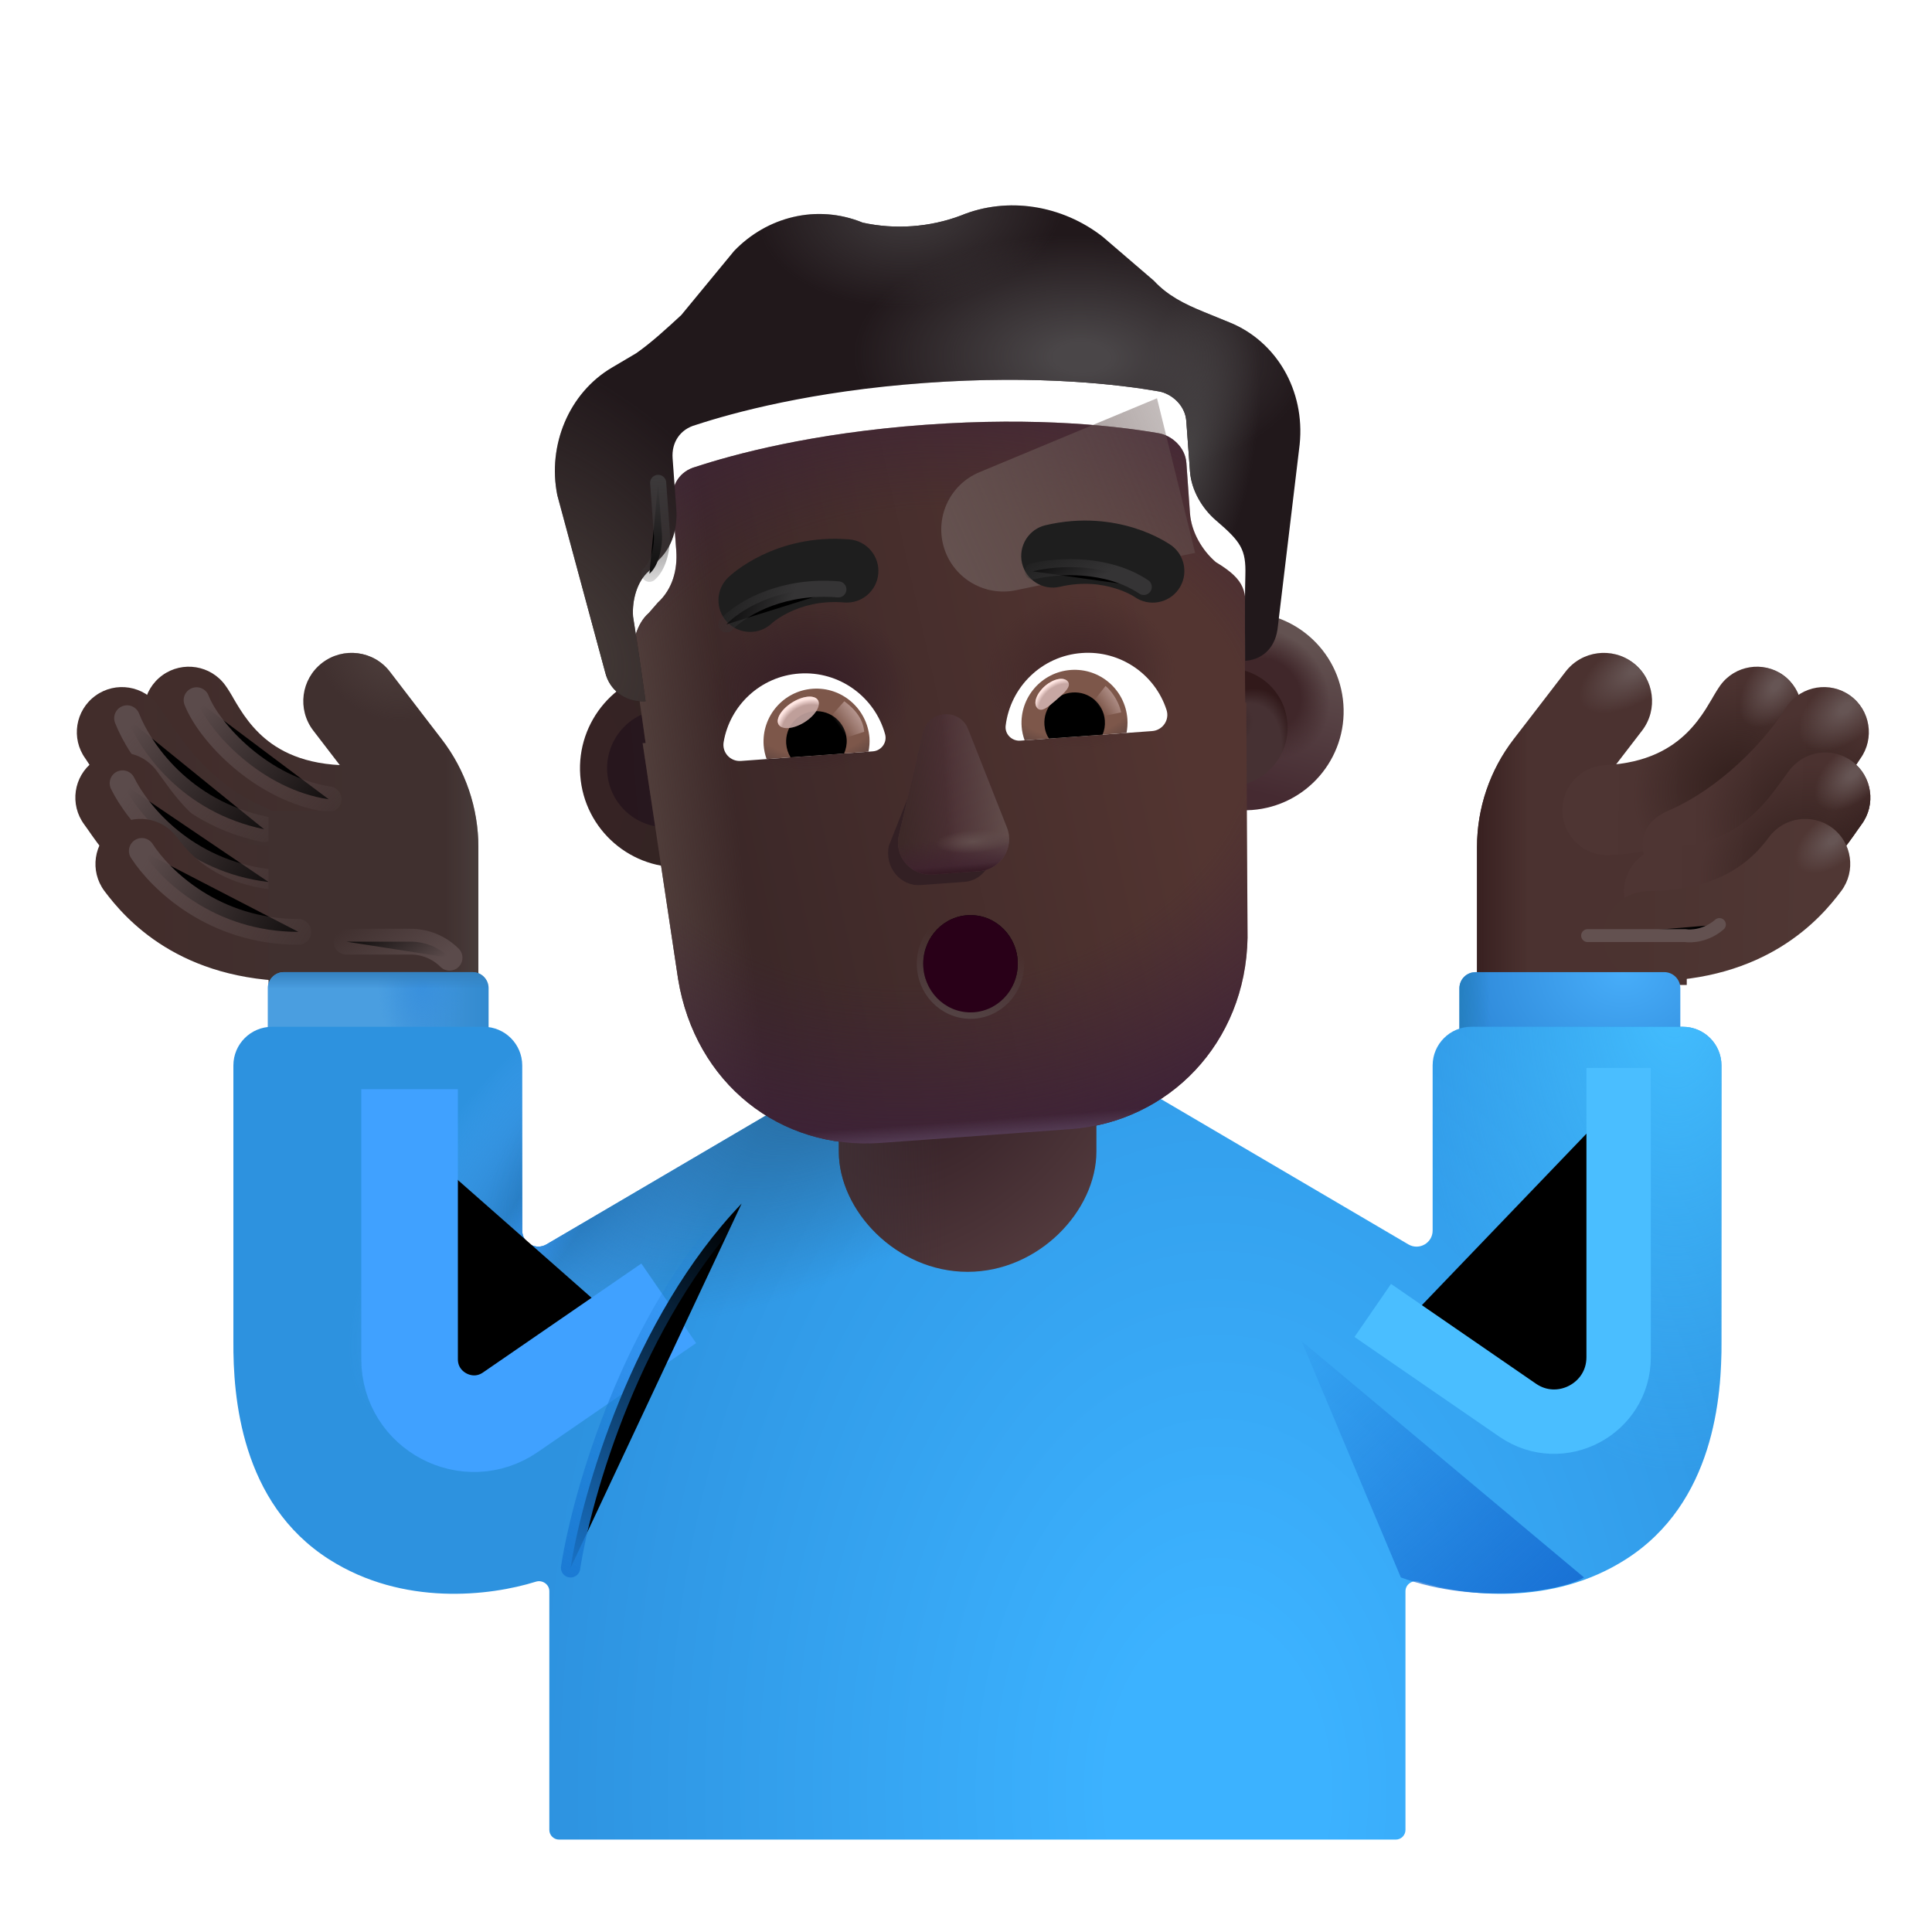 <svg viewBox="1 1 30 30" xmlns="http://www.w3.org/2000/svg">
<path fill-rule="evenodd" clip-rule="evenodd" d="M3.522 11.485C3.835 11.259 4.273 11.329 4.499 11.642C4.544 11.704 4.588 11.779 4.615 11.825C4.617 11.829 4.619 11.832 4.62 11.835L4.621 11.837C4.655 11.895 4.687 11.95 4.726 12.011C4.803 12.132 4.897 12.26 5.02 12.381C5.252 12.609 5.627 12.849 6.287 12.881C6.673 12.9 6.971 13.228 6.952 13.614C6.933 14 6.605 14.298 6.218 14.279C5.194 14.229 4.501 13.832 4.04 13.381C3.816 13.162 3.657 12.94 3.545 12.763C3.491 12.679 3.447 12.602 3.415 12.547C3.413 12.545 3.412 12.543 3.411 12.54C3.382 12.491 3.37 12.472 3.366 12.465C3.365 12.462 3.364 12.462 3.365 12.463C3.138 12.149 3.209 11.712 3.522 11.485Z" fill="url(#paint0_linear_4002_4184)"/>
<g filter="url(#filter0_f_4002_4184)">
<path d="M4.052 11.872C4.248 12.374 5.07 13.26 6.104 13.411" stroke="url(#paint1_linear_4002_4184)" stroke-width="0.4" stroke-linecap="round"/>
</g>
<path fill-rule="evenodd" clip-rule="evenodd" d="M2.483 11.802C2.796 11.575 3.234 11.646 3.46 11.959C3.494 12.006 3.532 12.063 3.575 12.127C3.837 12.518 4.279 13.179 5.091 13.526C5.446 13.678 5.611 14.09 5.459 14.445C5.306 14.801 4.895 14.965 4.54 14.813C3.294 14.28 2.605 13.21 2.384 12.867C2.358 12.828 2.339 12.797 2.326 12.779C2.099 12.466 2.17 12.028 2.483 11.802Z" fill="url(#paint2_linear_4002_4184)"/>
<g filter="url(#filter1_f_4002_4184)">
<path d="M2.973 12.152C3.169 12.654 3.818 13.611 5.1 13.876" stroke="url(#paint3_linear_4002_4184)" stroke-width="0.4" stroke-linecap="round"/>
</g>
<path fill-rule="evenodd" clip-rule="evenodd" d="M2.451 12.824C2.76 12.592 3.199 12.656 3.43 12.966C3.458 13.002 3.487 13.042 3.517 13.084C3.818 13.503 4.28 14.146 5.295 14.146C5.682 14.146 5.995 14.459 5.995 14.846C5.995 15.232 5.682 15.546 5.295 15.546C3.52 15.546 2.659 14.306 2.371 13.891C2.346 13.855 2.325 13.826 2.309 13.804C2.078 13.494 2.141 13.055 2.451 12.824Z" fill="url(#paint4_linear_4002_4184)"/>
<g filter="url(#filter2_f_4002_4184)">
<path d="M2.903 13.162C3.142 13.645 3.87 14.542 5.17 14.696" stroke="url(#paint5_linear_4002_4184)" stroke-width="0.4" stroke-linecap="round"/>
</g>
<path fill-rule="evenodd" clip-rule="evenodd" d="M2.763 13.855C3.073 13.624 3.512 13.687 3.743 13.997C3.924 14.239 4.396 14.837 5.616 14.837C6.002 14.837 6.316 15.15 6.316 15.537C6.316 15.924 6.002 16.237 5.616 16.237C3.788 16.237 2.948 15.272 2.621 14.835C2.39 14.525 2.454 14.086 2.763 13.855Z" fill="url(#paint6_linear_4002_4184)"/>
<path d="M6.002 11.293C6.331 11.041 6.802 11.102 7.054 11.431L7.859 12.478C8.228 12.958 8.428 13.547 8.428 14.153V16.294H5.17V13.596H6.797C6.761 13.524 6.719 13.456 6.669 13.392L5.865 12.345C5.612 12.016 5.674 11.545 6.002 11.293Z" fill="#40302F"/>
<path d="M6.002 11.293C6.331 11.041 6.802 11.102 7.054 11.431L7.859 12.478C8.228 12.958 8.428 13.547 8.428 14.153V16.294H5.17V13.596H6.797C6.761 13.524 6.719 13.456 6.669 13.392L5.865 12.345C5.612 12.016 5.674 11.545 6.002 11.293Z" fill="url(#paint7_linear_4002_4184)"/>
<path d="M6.002 11.293C6.331 11.041 6.802 11.102 7.054 11.431L7.859 12.478C8.228 12.958 8.428 13.547 8.428 14.153V16.294H5.17V13.596H6.797C6.761 13.524 6.719 13.456 6.669 13.392L5.865 12.345C5.612 12.016 5.674 11.545 6.002 11.293Z" fill="url(#paint8_radial_4002_4184)"/>
<g filter="url(#filter3_i_4002_4184)">
<path d="M26.21 11.293C25.882 11.041 25.411 11.102 25.159 11.431L24.354 12.478C23.985 12.958 23.785 13.547 23.785 14.153V16.294H27.042V13.596H25.416C25.451 13.524 25.494 13.456 25.543 13.392L26.348 12.345C26.6 12.016 26.539 11.545 26.21 11.293Z" fill="#4B3230"/>
<path d="M26.21 11.293C25.882 11.041 25.411 11.102 25.159 11.431L24.354 12.478C23.985 12.958 23.785 13.547 23.785 14.153V16.294H27.042V13.596H25.416C25.451 13.524 25.494 13.456 25.543 13.392L26.348 12.345C26.6 12.016 26.539 11.545 26.21 11.293Z" fill="url(#paint9_linear_4002_4184)"/>
<path d="M26.21 11.293C25.882 11.041 25.411 11.102 25.159 11.431L24.354 12.478C23.985 12.958 23.785 13.547 23.785 14.153V16.294H27.042V13.596H25.416C25.451 13.524 25.494 13.456 25.543 13.392L26.348 12.345C26.6 12.016 26.539 11.545 26.21 11.293Z" fill="url(#paint10_radial_4002_4184)"/>
</g>
<path fill-rule="evenodd" clip-rule="evenodd" d="M28.691 11.485C28.378 11.259 27.94 11.329 27.713 11.642C27.669 11.704 27.625 11.779 27.598 11.825C27.596 11.829 27.594 11.832 27.593 11.835L27.592 11.837C27.558 11.895 27.525 11.95 27.487 12.011C27.41 12.132 27.316 12.26 27.193 12.381C26.96 12.609 26.585 12.849 25.926 12.881C25.54 12.9 25.242 13.228 25.261 13.614C25.28 14 25.608 14.298 25.994 14.279C27.019 14.229 27.712 13.832 28.173 13.381C28.396 13.162 28.555 12.94 28.668 12.763C28.721 12.679 28.766 12.602 28.798 12.547C28.799 12.545 28.801 12.543 28.802 12.54C28.831 12.491 28.843 12.472 28.847 12.465C28.848 12.462 28.848 12.463 28.848 12.463C29.074 12.149 29.004 11.712 28.691 11.485Z" fill="url(#paint11_linear_4002_4184)"/>
<path fill-rule="evenodd" clip-rule="evenodd" d="M28.691 11.485C28.378 11.259 27.94 11.329 27.713 11.642C27.669 11.704 27.625 11.779 27.598 11.825C27.596 11.829 27.594 11.832 27.593 11.835L27.592 11.837C27.558 11.895 27.525 11.95 27.487 12.011C27.41 12.132 27.316 12.26 27.193 12.381C26.96 12.609 26.585 12.849 25.926 12.881C25.54 12.9 25.242 13.228 25.261 13.614C25.28 14 25.608 14.298 25.994 14.279C27.019 14.229 27.712 13.832 28.173 13.381C28.396 13.162 28.555 12.94 28.668 12.763C28.721 12.679 28.766 12.602 28.798 12.547C28.799 12.545 28.801 12.543 28.802 12.54C28.831 12.491 28.843 12.472 28.847 12.465C28.848 12.462 28.848 12.463 28.848 12.463C29.074 12.149 29.004 11.712 28.691 11.485Z" fill="url(#paint12_radial_4002_4184)"/>
<path fill-rule="evenodd" clip-rule="evenodd" d="M28.691 11.485C28.378 11.259 27.94 11.329 27.713 11.642C27.669 11.704 27.625 11.779 27.598 11.825C27.596 11.829 27.594 11.832 27.593 11.835L27.592 11.837C27.558 11.895 27.525 11.95 27.487 12.011C27.41 12.132 27.316 12.26 27.193 12.381C26.96 12.609 26.585 12.849 25.926 12.881C25.54 12.9 25.242 13.228 25.261 13.614C25.28 14 25.608 14.298 25.994 14.279C27.019 14.229 27.712 13.832 28.173 13.381C28.396 13.162 28.555 12.94 28.668 12.763C28.721 12.679 28.766 12.602 28.798 12.547C28.799 12.545 28.801 12.543 28.802 12.54C28.831 12.491 28.843 12.472 28.847 12.465C28.848 12.462 28.848 12.463 28.848 12.463C29.074 12.149 29.004 11.712 28.691 11.485Z" fill="url(#paint13_radial_4002_4184)"/>
<path fill-rule="evenodd" clip-rule="evenodd" d="M28.691 11.485C28.378 11.259 27.94 11.329 27.713 11.642C27.669 11.704 27.625 11.779 27.598 11.825C27.596 11.829 27.594 11.832 27.593 11.835L27.592 11.837C27.558 11.895 27.525 11.95 27.487 12.011C27.41 12.132 27.316 12.26 27.193 12.381C26.96 12.609 26.585 12.849 25.926 12.881C25.54 12.9 25.242 13.228 25.261 13.614C25.28 14 25.608 14.298 25.994 14.279C27.019 14.229 27.712 13.832 28.173 13.381C28.396 13.162 28.555 12.94 28.668 12.763C28.721 12.679 28.766 12.602 28.798 12.547C28.799 12.545 28.801 12.543 28.802 12.54C28.831 12.491 28.843 12.472 28.847 12.465C28.848 12.462 28.848 12.463 28.848 12.463C29.074 12.149 29.004 11.712 28.691 11.485Z" fill="url(#paint14_radial_4002_4184)"/>
<path fill-rule="evenodd" clip-rule="evenodd" d="M29.73 11.802C29.417 11.575 28.979 11.646 28.753 11.959C28.718 12.006 28.68 12.063 28.638 12.127C28.376 12.518 27.716 13.24 26.905 13.588C26.549 13.74 26.402 14.037 26.585 14.463C26.737 14.818 27.318 14.965 27.673 14.813C28.919 14.28 29.608 13.21 29.829 12.867C29.854 12.828 29.874 12.797 29.887 12.779C30.113 12.466 30.043 12.028 29.73 11.802Z" fill="url(#paint15_linear_4002_4184)"/>
<path fill-rule="evenodd" clip-rule="evenodd" d="M29.73 11.802C29.417 11.575 28.979 11.646 28.753 11.959C28.718 12.006 28.68 12.063 28.638 12.127C28.376 12.518 27.716 13.24 26.905 13.588C26.549 13.74 26.402 14.037 26.585 14.463C26.737 14.818 27.318 14.965 27.673 14.813C28.919 14.28 29.608 13.21 29.829 12.867C29.854 12.828 29.874 12.797 29.887 12.779C30.113 12.466 30.043 12.028 29.73 11.802Z" fill="url(#paint16_radial_4002_4184)"/>
<path fill-rule="evenodd" clip-rule="evenodd" d="M29.73 11.802C29.417 11.575 28.979 11.646 28.753 11.959C28.718 12.006 28.68 12.063 28.638 12.127C28.376 12.518 27.716 13.24 26.905 13.588C26.549 13.74 26.402 14.037 26.585 14.463C26.737 14.818 27.318 14.965 27.673 14.813C28.919 14.28 29.608 13.21 29.829 12.867C29.854 12.828 29.874 12.797 29.887 12.779C30.113 12.466 30.043 12.028 29.73 11.802Z" fill="url(#paint17_radial_4002_4184)"/>
<path fill-rule="evenodd" clip-rule="evenodd" d="M29.73 11.802C29.417 11.575 28.979 11.646 28.753 11.959C28.718 12.006 28.68 12.063 28.638 12.127C28.376 12.518 27.716 13.24 26.905 13.588C26.549 13.74 26.402 14.037 26.585 14.463C26.737 14.818 27.318 14.965 27.673 14.813C28.919 14.28 29.608 13.21 29.829 12.867C29.854 12.828 29.874 12.797 29.887 12.779C30.113 12.466 30.043 12.028 29.73 11.802Z" fill="url(#paint18_radial_4002_4184)"/>
<path fill-rule="evenodd" clip-rule="evenodd" d="M29.762 12.824C29.452 12.592 29.014 12.656 28.782 12.966C28.755 13.002 28.726 13.042 28.696 13.084C28.395 13.503 27.933 14.146 26.917 14.146C26.531 14.146 26.217 14.459 26.217 14.846C26.217 15.232 26.531 15.546 26.917 15.546C28.693 15.546 29.554 14.306 29.842 13.891C29.867 13.855 29.887 13.826 29.904 13.804C30.135 13.494 30.072 13.055 29.762 12.824Z" fill="url(#paint19_linear_4002_4184)"/>
<path fill-rule="evenodd" clip-rule="evenodd" d="M29.762 12.824C29.452 12.592 29.014 12.656 28.782 12.966C28.755 13.002 28.726 13.042 28.696 13.084C28.395 13.503 27.933 14.146 26.917 14.146C26.531 14.146 26.217 14.459 26.217 14.846C26.217 15.232 26.531 15.546 26.917 15.546C28.693 15.546 29.554 14.306 29.842 13.891C29.867 13.855 29.887 13.826 29.904 13.804C30.135 13.494 30.072 13.055 29.762 12.824Z" fill="url(#paint20_radial_4002_4184)"/>
<path fill-rule="evenodd" clip-rule="evenodd" d="M29.762 12.824C29.452 12.592 29.014 12.656 28.782 12.966C28.755 13.002 28.726 13.042 28.696 13.084C28.395 13.503 27.933 14.146 26.917 14.146C26.531 14.146 26.217 14.459 26.217 14.846C26.217 15.232 26.531 15.546 26.917 15.546C28.693 15.546 29.554 14.306 29.842 13.891C29.867 13.855 29.887 13.826 29.904 13.804C30.135 13.494 30.072 13.055 29.762 12.824Z" fill="url(#paint21_radial_4002_4184)"/>
<path fill-rule="evenodd" clip-rule="evenodd" d="M29.762 12.824C29.452 12.592 29.014 12.656 28.782 12.966C28.755 13.002 28.726 13.042 28.696 13.084C28.395 13.503 27.933 14.146 26.917 14.146C26.531 14.146 26.217 14.459 26.217 14.846C26.217 15.232 26.531 15.546 26.917 15.546C28.693 15.546 29.554 14.306 29.842 13.891C29.867 13.855 29.887 13.826 29.904 13.804C30.135 13.494 30.072 13.055 29.762 12.824Z" fill="url(#paint22_radial_4002_4184)"/>
<path fill-rule="evenodd" clip-rule="evenodd" d="M29.45 13.855C29.14 13.624 28.701 13.687 28.47 13.997C28.289 14.239 27.817 14.837 26.597 14.837C26.21 14.837 25.897 15.15 25.897 15.537C25.897 15.924 26.21 16.237 26.597 16.237C28.424 16.237 29.265 15.272 29.591 14.835C29.823 14.525 29.759 14.086 29.45 13.855Z" fill="url(#paint23_linear_4002_4184)"/>
<path fill-rule="evenodd" clip-rule="evenodd" d="M29.45 13.855C29.14 13.624 28.701 13.687 28.47 13.997C28.289 14.239 27.817 14.837 26.597 14.837C26.21 14.837 25.897 15.15 25.897 15.537C25.897 15.924 26.21 16.237 26.597 16.237C28.424 16.237 29.265 15.272 29.591 14.835C29.823 14.525 29.759 14.086 29.45 13.855Z" fill="url(#paint24_radial_4002_4184)"/>
<g filter="url(#filter4_f_4002_4184)">
<path d="M3.202 14.213C3.495 14.665 4.323 15.47 5.633 15.47" stroke="url(#paint25_linear_4002_4184)" stroke-width="0.4" stroke-linecap="round"/>
</g>
<g filter="url(#filter5_f_4002_4184)">
<path d="M6.379 15.622H7.377C7.603 15.622 7.821 15.712 7.981 15.872V15.872" stroke="url(#paint26_linear_4002_4184)" stroke-width="0.4" stroke-linecap="round"/>
</g>
<g filter="url(#filter6_f_4002_4184)">
<path d="M25.652 15.528H27.168C27.262 15.544 27.499 15.531 27.699 15.356" stroke="#635150" stroke-width="0.2" stroke-linecap="round"/>
</g>
<path d="M27.092 16.345C27.092 16.207 26.98 16.095 26.842 16.095H23.912C23.774 16.095 23.662 16.207 23.662 16.345V17.663H27.092V16.345Z" fill="url(#paint27_radial_4002_4184)"/>
<path d="M27.092 16.345C27.092 16.207 26.98 16.095 26.842 16.095H23.912C23.774 16.095 23.662 16.207 23.662 16.345V17.663H27.092V16.345Z" fill="url(#paint28_linear_4002_4184)"/>
<path d="M5.158 16.345C5.158 16.207 5.27 16.095 5.408 16.095H8.337C8.475 16.095 8.587 16.207 8.587 16.345V17.476H5.158V16.345Z" fill="url(#paint29_linear_4002_4184)"/>
<path d="M5.158 16.345C5.158 16.207 5.27 16.095 5.408 16.095H8.337C8.475 16.095 8.587 16.207 8.587 16.345V17.476H5.158V16.345Z" fill="url(#paint30_radial_4002_4184)"/>
<path d="M5.158 16.345C5.158 16.207 5.27 16.095 5.408 16.095H8.337C8.475 16.095 8.587 16.207 8.587 16.345V17.476H5.158V16.345Z" fill="url(#paint31_linear_4002_4184)"/>
<g filter="url(#filter7_i_4002_4184)">
<path d="M9.484 20.574C9.317 20.67 9.109 20.55 9.109 20.358V17.794C9.109 17.463 8.84 17.194 8.509 17.194H5.224C4.893 17.194 4.624 17.463 4.624 17.794V22.08C4.619 22.929 4.736 24.587 6.109 25.463C7.257 26.196 8.609 26.033 9.322 25.81C9.423 25.779 9.53 25.852 9.53 25.958V29.665C9.53 29.747 9.598 29.815 9.68 29.815H22.674C22.757 29.815 22.824 29.747 22.824 29.665V25.958C22.824 25.852 22.932 25.779 23.033 25.81C23.746 26.033 25.098 26.196 26.246 25.463C27.619 24.587 27.736 22.929 27.731 22.08V17.794C27.731 17.463 27.462 17.194 27.131 17.194H23.846C23.515 17.194 23.246 17.463 23.246 17.794V20.358C23.246 20.55 23.038 20.67 22.871 20.574L16.177 16.642L9.484 20.574Z" fill="url(#paint32_radial_4002_4184)"/>
<path d="M9.484 20.574C9.317 20.67 9.109 20.55 9.109 20.358V17.794C9.109 17.463 8.84 17.194 8.509 17.194H5.224C4.893 17.194 4.624 17.463 4.624 17.794V22.08C4.619 22.929 4.736 24.587 6.109 25.463C7.257 26.196 8.609 26.033 9.322 25.81C9.423 25.779 9.53 25.852 9.53 25.958V29.665C9.53 29.747 9.598 29.815 9.68 29.815H22.674C22.757 29.815 22.824 29.747 22.824 29.665V25.958C22.824 25.852 22.932 25.779 23.033 25.81C23.746 26.033 25.098 26.196 26.246 25.463C27.619 24.587 27.736 22.929 27.731 22.08V17.794C27.731 17.463 27.462 17.194 27.131 17.194H23.846C23.515 17.194 23.246 17.463 23.246 17.794V20.358C23.246 20.55 23.038 20.67 22.871 20.574L16.177 16.642L9.484 20.574Z" fill="url(#paint33_radial_4002_4184)"/>
<path d="M9.484 20.574C9.317 20.67 9.109 20.55 9.109 20.358V17.794C9.109 17.463 8.84 17.194 8.509 17.194H5.224C4.893 17.194 4.624 17.463 4.624 17.794V22.08C4.619 22.929 4.736 24.587 6.109 25.463C7.257 26.196 8.609 26.033 9.322 25.81C9.423 25.779 9.53 25.852 9.53 25.958V29.665C9.53 29.747 9.598 29.815 9.68 29.815H22.674C22.757 29.815 22.824 29.747 22.824 29.665V25.958C22.824 25.852 22.932 25.779 23.033 25.81C23.746 26.033 25.098 26.196 26.246 25.463C27.619 24.587 27.736 22.929 27.731 22.08V17.794C27.731 17.463 27.462 17.194 27.131 17.194H23.846C23.515 17.194 23.246 17.463 23.246 17.794V20.358C23.246 20.55 23.038 20.67 22.871 20.574L16.177 16.642L9.484 20.574Z" fill="url(#paint34_radial_4002_4184)"/>
<path d="M9.484 20.574C9.317 20.67 9.109 20.55 9.109 20.358V17.794C9.109 17.463 8.84 17.194 8.509 17.194H5.224C4.893 17.194 4.624 17.463 4.624 17.794V22.08C4.619 22.929 4.736 24.587 6.109 25.463C7.257 26.196 8.609 26.033 9.322 25.81C9.423 25.779 9.53 25.852 9.53 25.958V29.665C9.53 29.747 9.598 29.815 9.68 29.815H22.674C22.757 29.815 22.824 29.747 22.824 29.665V25.958C22.824 25.852 22.932 25.779 23.033 25.81C23.746 26.033 25.098 26.196 26.246 25.463C27.619 24.587 27.736 22.929 27.731 22.08V17.794C27.731 17.463 27.462 17.194 27.131 17.194H23.846C23.515 17.194 23.246 17.463 23.246 17.794V20.358C23.246 20.55 23.038 20.67 22.871 20.574L16.177 16.642L9.484 20.574Z" fill="url(#paint35_radial_4002_4184)"/>
<path d="M9.484 20.574C9.317 20.67 9.109 20.55 9.109 20.358V17.794C9.109 17.463 8.84 17.194 8.509 17.194H5.224C4.893 17.194 4.624 17.463 4.624 17.794V22.08C4.619 22.929 4.736 24.587 6.109 25.463C7.257 26.196 8.609 26.033 9.322 25.81C9.423 25.779 9.53 25.852 9.53 25.958V29.665C9.53 29.747 9.598 29.815 9.68 29.815H22.674C22.757 29.815 22.824 29.747 22.824 29.665V25.958C22.824 25.852 22.932 25.779 23.033 25.81C23.746 26.033 25.098 26.196 26.246 25.463C27.619 24.587 27.736 22.929 27.731 22.08V17.794C27.731 17.463 27.462 17.194 27.131 17.194H23.846C23.515 17.194 23.246 17.463 23.246 17.794V20.358C23.246 20.55 23.038 20.67 22.871 20.574L16.177 16.642L9.484 20.574Z" fill="url(#paint36_radial_4002_4184)"/>
</g>
<path d="M16.025 20.749C14.921 20.749 14.025 19.799 14.025 18.881V16.523C14.025 15.606 14.921 14.862 16.025 14.862C17.13 14.862 18.025 15.606 18.025 16.523V18.881C18.025 19.799 17.13 20.749 16.025 20.749Z" fill="url(#paint37_radial_4002_4184)"/>
<path d="M16.025 20.749C14.921 20.749 14.025 19.799 14.025 18.881V16.523C14.025 15.606 14.921 14.862 16.025 14.862C17.13 14.862 18.025 15.606 18.025 16.523V18.881C18.025 19.799 17.13 20.749 16.025 20.749Z" fill="url(#paint38_linear_4002_4184)"/>
<g filter="url(#filter8_f_4002_4184)">
<path d="M7.36 18.663V22.105C7.36 22.91 8.263 23.386 8.926 22.929L10.766 21.663" stroke="#40A1FF" stroke-width="1.5" stroke-linecap="square"/>
</g>
<g filter="url(#filter9_f_4002_4184)">
<path d="M26.134 18.083V22.074C26.134 22.879 25.231 23.354 24.567 22.898L22.728 21.632" stroke="#4ABEFF" stroke-linecap="square"/>
</g>
<g filter="url(#filter10_f_4002_4184)">
<path d="M9.86 25.345C10.037 24.199 10.816 21.464 12.516 19.689" stroke="url(#paint39_linear_4002_4184)" stroke-width="0.3" stroke-linecap="round"/>
</g>
<g filter="url(#filter11_f_4002_4184)">
<path d="M21.21 21.823L22.752 25.494C23.959 25.933 25.286 25.696 25.596 25.494L21.21 21.823Z" fill="url(#paint40_linear_4002_4184)"/>
</g>
<g filter="url(#filter12_i_4002_4184)">
<circle cx="11.343" cy="12.93" r="1.537" transform="rotate(-4.157 11.343 12.93)" fill="url(#paint41_radial_4002_4184)"/>
</g>
<g filter="url(#filter13_f_4002_4184)">
<circle cx="11.343" cy="12.93" r="0.916" transform="rotate(-4.157 11.343 12.93)" fill="url(#paint42_linear_4002_4184)"/>
</g>
<g filter="url(#filter14_i_4002_4184)">
<circle cx="20.077" cy="12.295" r="1.537" transform="rotate(-4.157 20.077 12.295)" fill="url(#paint43_linear_4002_4184)"/>
<circle cx="20.077" cy="12.295" r="1.537" transform="rotate(-4.157 20.077 12.295)" fill="url(#paint44_radial_4002_4184)"/>
</g>
<g filter="url(#filter15_f_4002_4184)">
<circle cx="20.078" cy="12.295" r="0.916" transform="rotate(-4.157 20.078 12.295)" fill="#463133"/>
<circle cx="20.078" cy="12.295" r="0.916" transform="rotate(-4.157 20.078 12.295)" fill="url(#paint45_radial_4002_4184)"/>
<circle cx="20.078" cy="12.295" r="0.916" transform="rotate(-4.157 20.078 12.295)" fill="url(#paint46_radial_4002_4184)"/>
</g>
<g filter="url(#filter16_i_4002_4184)">
<path d="M10.979 12.39C10.995 12.39 11.009 12.39 11.025 12.389C11.025 12.389 10.918 11.609 10.83 11.074C10.812 10.829 10.889 10.528 11.076 10.367L11.213 10.209C11.445 9.996 11.522 9.695 11.501 9.401L11.444 8.617C11.426 8.373 11.559 8.166 11.802 8.099C12.382 7.909 13.596 7.575 15.368 7.446C17.141 7.317 18.39 7.473 18.992 7.577C19.192 7.611 19.404 7.793 19.422 8.038L19.478 8.821C19.5 9.115 19.669 9.398 19.88 9.579C20.364 9.869 20.349 10.049 20.338 10.432C20.324 10.925 20.336 11.761 20.336 11.761C20.341 11.761 20.347 11.761 20.352 11.76L20.372 15.412C20.343 17.047 19.148 18.272 17.625 18.383L14.678 18.597C13.106 18.712 11.796 17.668 11.53 16.055L10.979 12.39Z" fill="url(#paint47_linear_4002_4184)"/>
<path d="M10.979 12.39C10.995 12.39 11.009 12.39 11.025 12.389C11.025 12.389 10.918 11.609 10.83 11.074C10.812 10.829 10.889 10.528 11.076 10.367L11.213 10.209C11.445 9.996 11.522 9.695 11.501 9.401L11.444 8.617C11.426 8.373 11.559 8.166 11.802 8.099C12.382 7.909 13.596 7.575 15.368 7.446C17.141 7.317 18.39 7.473 18.992 7.577C19.192 7.611 19.404 7.793 19.422 8.038L19.478 8.821C19.5 9.115 19.669 9.398 19.88 9.579C20.364 9.869 20.349 10.049 20.338 10.432C20.324 10.925 20.336 11.761 20.336 11.761C20.341 11.761 20.347 11.761 20.352 11.76L20.372 15.412C20.343 17.047 19.148 18.272 17.625 18.383L14.678 18.597C13.106 18.712 11.796 17.668 11.53 16.055L10.979 12.39Z" fill="url(#paint48_linear_4002_4184)"/>
<path d="M10.979 12.39C10.995 12.39 11.009 12.39 11.025 12.389C11.025 12.389 10.918 11.609 10.83 11.074C10.812 10.829 10.889 10.528 11.076 10.367L11.213 10.209C11.445 9.996 11.522 9.695 11.501 9.401L11.444 8.617C11.426 8.373 11.559 8.166 11.802 8.099C12.382 7.909 13.596 7.575 15.368 7.446C17.141 7.317 18.39 7.473 18.992 7.577C19.192 7.611 19.404 7.793 19.422 8.038L19.478 8.821C19.5 9.115 19.669 9.398 19.88 9.579C20.364 9.869 20.349 10.049 20.338 10.432C20.324 10.925 20.336 11.761 20.336 11.761C20.341 11.761 20.347 11.761 20.352 11.76L20.372 15.412C20.343 17.047 19.148 18.272 17.625 18.383L14.678 18.597C13.106 18.712 11.796 17.668 11.53 16.055L10.979 12.39Z" fill="url(#paint49_radial_4002_4184)"/>
<path d="M10.979 12.39C10.995 12.39 11.009 12.39 11.025 12.389C11.025 12.389 10.918 11.609 10.83 11.074C10.812 10.829 10.889 10.528 11.076 10.367L11.213 10.209C11.445 9.996 11.522 9.695 11.501 9.401L11.444 8.617C11.426 8.373 11.559 8.166 11.802 8.099C12.382 7.909 13.596 7.575 15.368 7.446C17.141 7.317 18.39 7.473 18.992 7.577C19.192 7.611 19.404 7.793 19.422 8.038L19.478 8.821C19.5 9.115 19.669 9.398 19.88 9.579C20.364 9.869 20.349 10.049 20.338 10.432C20.324 10.925 20.336 11.761 20.336 11.761C20.341 11.761 20.347 11.761 20.352 11.76L20.372 15.412C20.343 17.047 19.148 18.272 17.625 18.383L14.678 18.597C13.106 18.712 11.796 17.668 11.53 16.055L10.979 12.39Z" fill="url(#paint50_radial_4002_4184)"/>
<path d="M10.979 12.39C10.995 12.39 11.009 12.39 11.025 12.389C11.025 12.389 10.918 11.609 10.83 11.074C10.812 10.829 10.889 10.528 11.076 10.367L11.213 10.209C11.445 9.996 11.522 9.695 11.501 9.401L11.444 8.617C11.426 8.373 11.559 8.166 11.802 8.099C12.382 7.909 13.596 7.575 15.368 7.446C17.141 7.317 18.39 7.473 18.992 7.577C19.192 7.611 19.404 7.793 19.422 8.038L19.478 8.821C19.5 9.115 19.669 9.398 19.88 9.579C20.364 9.869 20.349 10.049 20.338 10.432C20.324 10.925 20.336 11.761 20.336 11.761C20.341 11.761 20.347 11.761 20.352 11.76L20.372 15.412C20.343 17.047 19.148 18.272 17.625 18.383L14.678 18.597C13.106 18.712 11.796 17.668 11.53 16.055L10.979 12.39Z" fill="url(#paint51_radial_4002_4184)"/>
<path d="M10.979 12.39C10.995 12.39 11.009 12.39 11.025 12.389C11.025 12.389 10.918 11.609 10.83 11.074C10.812 10.829 10.889 10.528 11.076 10.367L11.213 10.209C11.445 9.996 11.522 9.695 11.501 9.401L11.444 8.617C11.426 8.373 11.559 8.166 11.802 8.099C12.382 7.909 13.596 7.575 15.368 7.446C17.141 7.317 18.39 7.473 18.992 7.577C19.192 7.611 19.404 7.793 19.422 8.038L19.478 8.821C19.5 9.115 19.669 9.398 19.88 9.579C20.364 9.869 20.349 10.049 20.338 10.432C20.324 10.925 20.336 11.761 20.336 11.761C20.341 11.761 20.347 11.761 20.352 11.76L20.372 15.412C20.343 17.047 19.148 18.272 17.625 18.383L14.678 18.597C13.106 18.712 11.796 17.668 11.53 16.055L10.979 12.39Z" fill="url(#paint52_linear_4002_4184)"/>
</g>
<g filter="url(#filter17_f_4002_4184)">
<path d="M18.966 7.184L16.209 8.332C15.74 8.527 15.503 9.053 15.668 9.534C15.825 9.994 16.301 10.264 16.776 10.165L19.558 9.585L18.966 7.184Z" fill="url(#paint53_linear_4002_4184)"/>
</g>
<g filter="url(#filter18_i_4002_4184)">
<path d="M19.694 6.344L20.103 6.511C20.817 6.804 21.268 7.559 21.181 8.402L20.842 11.232C20.814 11.524 20.638 11.732 20.352 11.76C20.347 11.761 20.341 11.761 20.336 11.761C20.336 11.761 20.324 10.925 20.338 10.432C20.349 10.032 20.271 9.915 19.88 9.579C19.669 9.398 19.5 9.115 19.478 8.821L19.421 8.038C19.404 7.793 19.192 7.611 18.992 7.577C18.39 7.473 17.141 7.317 15.368 7.446C13.596 7.575 12.382 7.909 11.802 8.099C11.559 8.166 11.426 8.372 11.444 8.617L11.501 9.401C11.522 9.695 11.445 9.995 11.213 10.209L11.076 10.367C10.889 10.528 10.812 10.829 10.83 11.074C10.918 11.609 11.025 12.389 11.025 12.389C11.009 12.39 10.994 12.39 10.979 12.39C10.703 12.392 10.465 12.217 10.398 11.942L9.654 9.19C9.498 8.414 9.835 7.602 10.5 7.209L10.879 6.985C11.115 6.82 11.347 6.606 11.579 6.392L12.398 5.398C12.904 4.869 13.681 4.664 14.396 4.957C14.899 5.068 15.44 5.029 15.922 4.846C16.643 4.548 17.494 4.683 18.125 5.178L18.917 5.859C19.131 6.09 19.388 6.219 19.694 6.344Z" fill="#21181B"/>
<path d="M19.694 6.344L20.103 6.511C20.817 6.804 21.268 7.559 21.181 8.402L20.842 11.232C20.814 11.524 20.638 11.732 20.352 11.76C20.347 11.761 20.341 11.761 20.336 11.761C20.336 11.761 20.324 10.925 20.338 10.432C20.349 10.032 20.271 9.915 19.88 9.579C19.669 9.398 19.5 9.115 19.478 8.821L19.421 8.038C19.404 7.793 19.192 7.611 18.992 7.577C18.39 7.473 17.141 7.317 15.368 7.446C13.596 7.575 12.382 7.909 11.802 8.099C11.559 8.166 11.426 8.372 11.444 8.617L11.501 9.401C11.522 9.695 11.445 9.995 11.213 10.209L11.076 10.367C10.889 10.528 10.812 10.829 10.83 11.074C10.918 11.609 11.025 12.389 11.025 12.389C11.009 12.39 10.994 12.39 10.979 12.39C10.703 12.392 10.465 12.217 10.398 11.942L9.654 9.19C9.498 8.414 9.835 7.602 10.5 7.209L10.879 6.985C11.115 6.82 11.347 6.606 11.579 6.392L12.398 5.398C12.904 4.869 13.681 4.664 14.396 4.957C14.899 5.068 15.44 5.029 15.922 4.846C16.643 4.548 17.494 4.683 18.125 5.178L18.917 5.859C19.131 6.09 19.388 6.219 19.694 6.344Z" fill="url(#paint54_radial_4002_4184)"/>
<path d="M19.694 6.344L20.103 6.511C20.817 6.804 21.268 7.559 21.181 8.402L20.842 11.232C20.814 11.524 20.638 11.732 20.352 11.76C20.347 11.761 20.341 11.761 20.336 11.761C20.336 11.761 20.324 10.925 20.338 10.432C20.349 10.032 20.271 9.915 19.88 9.579C19.669 9.398 19.5 9.115 19.478 8.821L19.421 8.038C19.404 7.793 19.192 7.611 18.992 7.577C18.39 7.473 17.141 7.317 15.368 7.446C13.596 7.575 12.382 7.909 11.802 8.099C11.559 8.166 11.426 8.372 11.444 8.617L11.501 9.401C11.522 9.695 11.445 9.995 11.213 10.209L11.076 10.367C10.889 10.528 10.812 10.829 10.83 11.074C10.918 11.609 11.025 12.389 11.025 12.389C11.009 12.39 10.994 12.39 10.979 12.39C10.703 12.392 10.465 12.217 10.398 11.942L9.654 9.19C9.498 8.414 9.835 7.602 10.5 7.209L10.879 6.985C11.115 6.82 11.347 6.606 11.579 6.392L12.398 5.398C12.904 4.869 13.681 4.664 14.396 4.957C14.899 5.068 15.44 5.029 15.922 4.846C16.643 4.548 17.494 4.683 18.125 5.178L18.917 5.859C19.131 6.09 19.388 6.219 19.694 6.344Z" fill="url(#paint55_radial_4002_4184)"/>
<path d="M19.694 6.344L20.103 6.511C20.817 6.804 21.268 7.559 21.181 8.402L20.842 11.232C20.814 11.524 20.638 11.732 20.352 11.76C20.347 11.761 20.341 11.761 20.336 11.761C20.336 11.761 20.324 10.925 20.338 10.432C20.349 10.032 20.271 9.915 19.88 9.579C19.669 9.398 19.5 9.115 19.478 8.821L19.421 8.038C19.404 7.793 19.192 7.611 18.992 7.577C18.39 7.473 17.141 7.317 15.368 7.446C13.596 7.575 12.382 7.909 11.802 8.099C11.559 8.166 11.426 8.372 11.444 8.617L11.501 9.401C11.522 9.695 11.445 9.995 11.213 10.209L11.076 10.367C10.889 10.528 10.812 10.829 10.83 11.074C10.918 11.609 11.025 12.389 11.025 12.389C11.009 12.39 10.994 12.39 10.979 12.39C10.703 12.392 10.465 12.217 10.398 11.942L9.654 9.19C9.498 8.414 9.835 7.602 10.5 7.209L10.879 6.985C11.115 6.82 11.347 6.606 11.579 6.392L12.398 5.398C12.904 4.869 13.681 4.664 14.396 4.957C14.899 5.068 15.44 5.029 15.922 4.846C16.643 4.548 17.494 4.683 18.125 5.178L18.917 5.859C19.131 6.09 19.388 6.219 19.694 6.344Z" fill="url(#paint56_radial_4002_4184)"/>
<path d="M19.694 6.344L20.103 6.511C20.817 6.804 21.268 7.559 21.181 8.402L20.842 11.232C20.814 11.524 20.638 11.732 20.352 11.76C20.347 11.761 20.341 11.761 20.336 11.761C20.336 11.761 20.324 10.925 20.338 10.432C20.349 10.032 20.271 9.915 19.88 9.579C19.669 9.398 19.5 9.115 19.478 8.821L19.421 8.038C19.404 7.793 19.192 7.611 18.992 7.577C18.39 7.473 17.141 7.317 15.368 7.446C13.596 7.575 12.382 7.909 11.802 8.099C11.559 8.166 11.426 8.372 11.444 8.617L11.501 9.401C11.522 9.695 11.445 9.995 11.213 10.209L11.076 10.367C10.889 10.528 10.812 10.829 10.83 11.074C10.918 11.609 11.025 12.389 11.025 12.389C11.009 12.39 10.994 12.39 10.979 12.39C10.703 12.392 10.465 12.217 10.398 11.942L9.654 9.19C9.498 8.414 9.835 7.602 10.5 7.209L10.879 6.985C11.115 6.82 11.347 6.606 11.579 6.392L12.398 5.398C12.904 4.869 13.681 4.664 14.396 4.957C14.899 5.068 15.44 5.029 15.922 4.846C16.643 4.548 17.494 4.683 18.125 5.178L18.917 5.859C19.131 6.09 19.388 6.219 19.694 6.344Z" fill="url(#paint57_radial_4002_4184)"/>
</g>
<g filter="url(#filter19_f_4002_4184)">
<path d="M15.441 12.519L14.802 14.134C14.732 14.462 14.979 14.766 15.296 14.743L15.973 14.694C16.291 14.671 16.491 14.329 16.375 14.02L15.804 12.492C15.681 12.154 15.519 12.166 15.441 12.519Z" fill="#332024"/>
</g>
<g filter="url(#filter20_f_4002_4184)">
<path d="M15.332 12.376L14.958 13.972C14.882 14.3 15.144 14.604 15.482 14.579L16.204 14.527C16.543 14.502 16.758 14.159 16.636 13.85L16.034 12.325C15.905 11.987 15.417 12.023 15.332 12.376Z" fill="#4B3034"/>
<path d="M15.332 12.376L14.958 13.972C14.882 14.3 15.144 14.604 15.482 14.579L16.204 14.527C16.543 14.502 16.758 14.159 16.636 13.85L16.034 12.325C15.905 11.987 15.417 12.023 15.332 12.376Z" fill="url(#paint58_linear_4002_4184)"/>
<path d="M15.332 12.376L14.958 13.972C14.882 14.3 15.144 14.604 15.482 14.579L16.204 14.527C16.543 14.502 16.758 14.159 16.636 13.85L16.034 12.325C15.905 11.987 15.417 12.023 15.332 12.376Z" fill="url(#paint59_linear_4002_4184)"/>
<path d="M15.332 12.376L14.958 13.972C14.882 14.3 15.144 14.604 15.482 14.579L16.204 14.527C16.543 14.502 16.758 14.159 16.636 13.85L16.034 12.325C15.905 11.987 15.417 12.023 15.332 12.376Z" fill="url(#paint60_linear_4002_4184)"/>
<path d="M15.332 12.376L14.958 13.972C14.882 14.3 15.144 14.604 15.482 14.579L16.204 14.527C16.543 14.502 16.758 14.159 16.636 13.85L16.034 12.325C15.905 11.987 15.417 12.023 15.332 12.376Z" fill="url(#paint61_radial_4002_4184)"/>
</g>
<path d="M15.332 12.376L14.958 13.972C14.882 14.3 15.144 14.604 15.482 14.579L16.204 14.527C16.543 14.502 16.758 14.159 16.636 13.85L16.034 12.325C15.905 11.987 15.417 12.023 15.332 12.376Z" fill="url(#paint62_linear_4002_4184)"/>
<g filter="url(#filter21_i_4002_4184)">
<path d="M18.936 9.867L18.935 9.866L18.933 9.865L18.928 9.862L18.917 9.854C18.908 9.848 18.896 9.84 18.882 9.832C18.854 9.814 18.815 9.791 18.767 9.766C18.672 9.715 18.537 9.653 18.368 9.6C18.029 9.494 17.551 9.423 16.987 9.555C16.723 9.616 16.559 9.88 16.62 10.145C16.682 10.409 16.946 10.573 17.21 10.511C17.571 10.427 17.869 10.473 18.074 10.538C18.177 10.57 18.257 10.607 18.308 10.634C18.333 10.647 18.351 10.658 18.36 10.664C18.364 10.667 18.367 10.668 18.368 10.669C18.588 10.823 18.892 10.772 19.049 10.553C19.207 10.333 19.156 10.025 18.936 9.867Z" fill="#1E1E1E"/>
</g>
<g filter="url(#filter22_i_4002_4184)">
<path d="M12.056 10.368L12.057 10.367L12.058 10.366L12.059 10.365L12.063 10.361L12.074 10.351C12.082 10.344 12.092 10.335 12.105 10.324C12.13 10.303 12.165 10.274 12.209 10.242C12.296 10.178 12.421 10.098 12.58 10.021C12.9 9.867 13.363 9.728 13.94 9.776C14.21 9.799 14.411 10.037 14.388 10.307C14.365 10.577 14.128 10.778 13.857 10.755C13.488 10.724 13.2 10.813 13.007 10.906C12.909 10.953 12.836 11.001 12.789 11.035C12.766 11.052 12.75 11.065 12.742 11.072C12.738 11.076 12.736 11.078 12.735 11.079C12.539 11.263 12.231 11.256 12.044 11.062C11.855 10.867 11.861 10.556 12.056 10.368Z" fill="#1E1E1E"/>
</g>
<path d="M17.799 11.14C18.399 11.096 18.935 11.473 19.113 12.021C19.166 12.178 19.054 12.34 18.89 12.352L16.843 12.501C16.712 12.51 16.599 12.399 16.616 12.267C16.689 11.67 17.174 11.185 17.799 11.14Z" fill="white"/>
<path d="M17.627 11.403C18.082 11.37 18.473 11.712 18.506 12.163C18.511 12.237 18.506 12.313 18.492 12.381L16.91 12.496C16.886 12.427 16.869 12.357 16.864 12.282C16.831 11.832 17.173 11.436 17.627 11.403Z" fill="url(#paint63_radial_4002_4184)"/>
<path d="M17.218 12.257C17.199 11.996 17.392 11.772 17.653 11.753C17.913 11.734 18.137 11.928 18.156 12.188C18.162 12.267 18.149 12.342 18.12 12.408L17.289 12.468C17.247 12.408 17.224 12.335 17.218 12.257Z" fill="black"/>
<g filter="url(#filter23_f_4002_4184)">
<path d="M17.58 11.581C17.644 11.655 17.529 11.759 17.398 11.872C17.266 11.986 17.169 12.067 17.105 11.993C17.041 11.919 17.095 11.767 17.226 11.653C17.357 11.539 17.516 11.507 17.58 11.581Z" fill="#C7A7A3"/>
<path d="M17.58 11.581C17.644 11.655 17.529 11.759 17.398 11.872C17.266 11.986 17.169 12.067 17.105 11.993C17.041 11.919 17.095 11.767 17.226 11.653C17.357 11.539 17.516 11.507 17.58 11.581Z" fill="url(#paint64_radial_4002_4184)"/>
</g>
<g filter="url(#filter24_f_4002_4184)">
<path d="M18.409 12.062C18.363 11.852 18.228 11.701 18.166 11.652L17.946 11.931L18.069 12.133L18.409 12.062Z" fill="url(#paint65_linear_4002_4184)"/>
</g>
<path d="M13.41 11.459C12.81 11.502 12.334 11.953 12.237 12.521C12.208 12.684 12.341 12.828 12.505 12.816L14.553 12.667C14.684 12.658 14.779 12.531 14.744 12.402C14.586 11.823 14.032 11.414 13.41 11.459Z" fill="white"/>
<path d="M13.618 11.695C13.164 11.728 12.826 12.123 12.858 12.573C12.864 12.648 12.88 12.722 12.904 12.787L14.486 12.672C14.5 12.6 14.506 12.528 14.501 12.454C14.464 12.004 14.072 11.662 13.618 11.695Z" fill="url(#paint66_radial_4002_4184)"/>
<path d="M14.147 12.48C14.128 12.219 13.904 12.026 13.643 12.044C13.383 12.063 13.19 12.287 13.208 12.548C13.214 12.626 13.238 12.699 13.276 12.76L14.107 12.7C14.136 12.634 14.152 12.558 14.147 12.48Z" fill="black"/>
<g filter="url(#filter25_f_4002_4184)">
<path d="M14.419 12.363C14.4 12.098 14.172 11.938 14.11 11.889L13.864 12.164L14.05 12.483L14.419 12.363Z" fill="url(#paint67_linear_4002_4184)"/>
</g>
<g filter="url(#filter26_f_4002_4184)">
<ellipse cx="13.396" cy="12.062" rx="0.359" ry="0.181" transform="rotate(-32.071 13.396 12.062)" fill="#C7A7A3" fill-opacity="0.9"/>
<ellipse cx="13.396" cy="12.062" rx="0.359" ry="0.181" transform="rotate(-32.071 13.396 12.062)" fill="url(#paint68_radial_4002_4184)"/>
</g>
<g filter="url(#filter27_f_4002_4184)">
<path d="M17.036 9.872C17.426 9.774 18.197 9.738 18.76 10.114" stroke="url(#paint69_linear_4002_4184)" stroke-width="0.25" stroke-linecap="round"/>
</g>
<g filter="url(#filter28_f_4002_4184)">
<path d="M12.278 10.696C12.56 10.409 13.195 10.082 14.018 10.152" stroke="url(#paint70_linear_4002_4184)" stroke-width="0.25" stroke-linecap="round"/>
</g>
<g filter="url(#filter29_f_4002_4184)">
<path d="M11.22 8.498L11.28 9.322C11.283 9.459 11.247 9.768 11.084 9.91" stroke="url(#paint71_linear_4002_4184)" stroke-width="0.25" stroke-linecap="round"/>
</g>
<g filter="url(#filter30_f_4002_4184)">
<ellipse cx="16.07" cy="15.965" rx="0.734" ry="0.755" stroke="url(#paint72_linear_4002_4184)" stroke-width="0.2"/>
</g>
<ellipse cx="16.07" cy="15.965" rx="0.734" ry="0.755" fill="#290018"/>
<defs>
<filter id="filter0_f_4002_4184" x="3.552" y="11.372" width="3.052" height="2.539" filterUnits="userSpaceOnUse" color-interpolation-filters="sRGB">
<feFlood flood-opacity="0" result="BackgroundImageFix"/>
<feBlend mode="normal" in="SourceGraphic" in2="BackgroundImageFix" result="shape"/>
<feGaussianBlur stdDeviation="0.15" result="effect1_foregroundBlur_4002_4184"/>
</filter>
<filter id="filter1_f_4002_4184" x="2.473" y="11.652" width="3.127" height="2.723" filterUnits="userSpaceOnUse" color-interpolation-filters="sRGB">
<feFlood flood-opacity="0" result="BackgroundImageFix"/>
<feBlend mode="normal" in="SourceGraphic" in2="BackgroundImageFix" result="shape"/>
<feGaussianBlur stdDeviation="0.15" result="effect1_foregroundBlur_4002_4184"/>
</filter>
<filter id="filter2_f_4002_4184" x="2.403" y="12.662" width="3.267" height="2.534" filterUnits="userSpaceOnUse" color-interpolation-filters="sRGB">
<feFlood flood-opacity="0" result="BackgroundImageFix"/>
<feBlend mode="normal" in="SourceGraphic" in2="BackgroundImageFix" result="shape"/>
<feGaussianBlur stdDeviation="0.15" result="effect1_foregroundBlur_4002_4184"/>
</filter>
<filter id="filter3_i_4002_4184" x="23.785" y="11.138" width="3.408" height="5.156" filterUnits="userSpaceOnUse" color-interpolation-filters="sRGB">
<feFlood flood-opacity="0" result="BackgroundImageFix"/>
<feBlend mode="normal" in="SourceGraphic" in2="BackgroundImageFix" result="shape"/>
<feColorMatrix in="SourceAlpha" type="matrix" values="0 0 0 0 0 0 0 0 0 0 0 0 0 0 0 0 0 0 127 0" result="hardAlpha"/>
<feOffset dx="0.15"/>
<feGaussianBlur stdDeviation="0.2"/>
<feComposite in2="hardAlpha" operator="arithmetic" k2="-1" k3="1"/>
<feColorMatrix type="matrix" values="0 0 0 0 0.275 0 0 0 0 0.227 0 0 0 0 0.22 0 0 0 1 0"/>
<feBlend mode="normal" in2="shape" result="effect1_innerShadow_4002_4184"/>
</filter>
<filter id="filter4_f_4002_4184" x="2.702" y="13.713" width="3.431" height="2.258" filterUnits="userSpaceOnUse" color-interpolation-filters="sRGB">
<feFlood flood-opacity="0" result="BackgroundImageFix"/>
<feBlend mode="normal" in="SourceGraphic" in2="BackgroundImageFix" result="shape"/>
<feGaussianBlur stdDeviation="0.15" result="effect1_foregroundBlur_4002_4184"/>
</filter>
<filter id="filter5_f_4002_4184" x="5.879" y="15.122" width="2.543" height="1.191" filterUnits="userSpaceOnUse" color-interpolation-filters="sRGB">
<feFlood flood-opacity="0" result="BackgroundImageFix"/>
<feBlend mode="normal" in="SourceGraphic" in2="BackgroundImageFix" result="shape"/>
<feGaussianBlur stdDeviation="0.15" result="effect1_foregroundBlur_4002_4184"/>
</filter>
<filter id="filter6_f_4002_4184" x="25.253" y="14.956" width="2.847" height="0.977" filterUnits="userSpaceOnUse" color-interpolation-filters="sRGB">
<feFlood flood-opacity="0" result="BackgroundImageFix"/>
<feBlend mode="normal" in="SourceGraphic" in2="BackgroundImageFix" result="shape"/>
<feGaussianBlur stdDeviation="0.15" result="effect1_foregroundBlur_4002_4184"/>
</filter>
<filter id="filter7_i_4002_4184" x="4.624" y="16.392" width="23.107" height="13.423" filterUnits="userSpaceOnUse" color-interpolation-filters="sRGB">
<feFlood flood-opacity="0" result="BackgroundImageFix"/>
<feBlend mode="normal" in="SourceGraphic" in2="BackgroundImageFix" result="shape"/>
<feColorMatrix in="SourceAlpha" type="matrix" values="0 0 0 0 0 0 0 0 0 0 0 0 0 0 0 0 0 0 127 0" result="hardAlpha"/>
<feOffset dy="-0.25"/>
<feGaussianBlur stdDeviation="0.5"/>
<feComposite in2="hardAlpha" operator="arithmetic" k2="-1" k3="1"/>
<feColorMatrix type="matrix" values="0 0 0 0 0.18 0 0 0 0 0.396 0 0 0 0 0.769 0 0 0 1 0"/>
<feBlend mode="normal" in2="shape" result="effect1_innerShadow_4002_4184"/>
</filter>
<filter id="filter8_f_4002_4184" x="5.11" y="16.413" width="8.199" height="8.945" filterUnits="userSpaceOnUse" color-interpolation-filters="sRGB">
<feFlood flood-opacity="0" result="BackgroundImageFix"/>
<feBlend mode="normal" in="SourceGraphic" in2="BackgroundImageFix" result="shape"/>
<feGaussianBlur stdDeviation="0.75" result="effect1_foregroundBlur_4002_4184"/>
</filter>
<filter id="filter9_f_4002_4184" x="20.783" y="16.333" width="7.102" height="8.493" filterUnits="userSpaceOnUse" color-interpolation-filters="sRGB">
<feFlood flood-opacity="0" result="BackgroundImageFix"/>
<feBlend mode="normal" in="SourceGraphic" in2="BackgroundImageFix" result="shape"/>
<feGaussianBlur stdDeviation="0.625" result="effect1_foregroundBlur_4002_4184"/>
</filter>
<filter id="filter10_f_4002_4184" x="9.209" y="19.039" width="3.956" height="6.956" filterUnits="userSpaceOnUse" color-interpolation-filters="sRGB">
<feFlood flood-opacity="0" result="BackgroundImageFix"/>
<feBlend mode="normal" in="SourceGraphic" in2="BackgroundImageFix" result="shape"/>
<feGaussianBlur stdDeviation="0.25" result="effect1_foregroundBlur_4002_4184"/>
</filter>
<filter id="filter11_f_4002_4184" x="20.41" y="21.023" width="5.986" height="5.519" filterUnits="userSpaceOnUse" color-interpolation-filters="sRGB">
<feFlood flood-opacity="0" result="BackgroundImageFix"/>
<feBlend mode="normal" in="SourceGraphic" in2="BackgroundImageFix" result="shape"/>
<feGaussianBlur stdDeviation="0.4" result="effect1_foregroundBlur_4002_4184"/>
</filter>
<filter id="filter12_i_4002_4184" x="9.806" y="11.393" width="3.274" height="3.074" filterUnits="userSpaceOnUse" color-interpolation-filters="sRGB">
<feFlood flood-opacity="0" result="BackgroundImageFix"/>
<feBlend mode="normal" in="SourceGraphic" in2="BackgroundImageFix" result="shape"/>
<feColorMatrix in="SourceAlpha" type="matrix" values="0 0 0 0 0 0 0 0 0 0 0 0 0 0 0 0 0 0 127 0" result="hardAlpha"/>
<feOffset dx="0.2"/>
<feGaussianBlur stdDeviation="0.15"/>
<feComposite in2="hardAlpha" operator="arithmetic" k2="-1" k3="1"/>
<feColorMatrix type="matrix" values="0 0 0 0 0.341 0 0 0 0 0.271 0 0 0 0 0.255 0 0 0 1 0"/>
<feBlend mode="normal" in2="shape" result="effect1_innerShadow_4002_4184"/>
</filter>
<filter id="filter13_f_4002_4184" x="9.927" y="11.514" width="2.832" height="2.832" filterUnits="userSpaceOnUse" color-interpolation-filters="sRGB">
<feFlood flood-opacity="0" result="BackgroundImageFix"/>
<feBlend mode="normal" in="SourceGraphic" in2="BackgroundImageFix" result="shape"/>
<feGaussianBlur stdDeviation="0.25" result="effect1_foregroundBlur_4002_4184"/>
</filter>
<filter id="filter14_i_4002_4184" x="18.541" y="10.508" width="3.324" height="3.324" filterUnits="userSpaceOnUse" color-interpolation-filters="sRGB">
<feFlood flood-opacity="0" result="BackgroundImageFix"/>
<feBlend mode="normal" in="SourceGraphic" in2="BackgroundImageFix" result="shape"/>
<feColorMatrix in="SourceAlpha" type="matrix" values="0 0 0 0 0 0 0 0 0 0 0 0 0 0 0 0 0 0 127 0" result="hardAlpha"/>
<feOffset dx="0.25" dy="-0.25"/>
<feGaussianBlur stdDeviation="0.25"/>
<feComposite in2="hardAlpha" operator="arithmetic" k2="-1" k3="1"/>
<feColorMatrix type="matrix" values="0 0 0 0 0.243 0 0 0 0 0.141 0 0 0 0 0.224 0 0 0 1 0"/>
<feBlend mode="normal" in2="shape" result="effect1_innerShadow_4002_4184"/>
</filter>
<filter id="filter15_f_4002_4184" x="18.662" y="10.879" width="2.832" height="2.832" filterUnits="userSpaceOnUse" color-interpolation-filters="sRGB">
<feFlood flood-opacity="0" result="BackgroundImageFix"/>
<feBlend mode="normal" in="SourceGraphic" in2="BackgroundImageFix" result="shape"/>
<feGaussianBlur stdDeviation="0.25" result="effect1_foregroundBlur_4002_4184"/>
</filter>
<filter id="filter16_i_4002_4184" x="10.828" y="7.397" width="9.545" height="11.358" filterUnits="userSpaceOnUse" color-interpolation-filters="sRGB">
<feFlood flood-opacity="0" result="BackgroundImageFix"/>
<feBlend mode="normal" in="SourceGraphic" in2="BackgroundImageFix" result="shape"/>
<feColorMatrix in="SourceAlpha" type="matrix" values="0 0 0 0 0 0 0 0 0 0 0 0 0 0 0 0 0 0 127 0" result="hardAlpha"/>
<feOffset dy="0.15"/>
<feGaussianBlur stdDeviation="0.2"/>
<feComposite in2="hardAlpha" operator="arithmetic" k2="-1" k3="1"/>
<feColorMatrix type="matrix" values="0 0 0 0 0.11 0 0 0 0 0.051 0 0 0 0 0.051 0 0 0 1 0"/>
<feBlend mode="normal" in2="shape" result="effect1_innerShadow_4002_4184"/>
</filter>
<filter id="filter17_f_4002_4184" x="13.615" y="5.184" width="7.943" height="7.001" filterUnits="userSpaceOnUse" color-interpolation-filters="sRGB">
<feFlood flood-opacity="0" result="BackgroundImageFix"/>
<feBlend mode="normal" in="SourceGraphic" in2="BackgroundImageFix" result="shape"/>
<feGaussianBlur stdDeviation="1" result="effect1_foregroundBlur_4002_4184"/>
</filter>
<filter id="filter18_i_4002_4184" x="9.616" y="4.189" width="11.575" height="8.202" filterUnits="userSpaceOnUse" color-interpolation-filters="sRGB">
<feFlood flood-opacity="0" result="BackgroundImageFix"/>
<feBlend mode="normal" in="SourceGraphic" in2="BackgroundImageFix" result="shape"/>
<feColorMatrix in="SourceAlpha" type="matrix" values="0 0 0 0 0 0 0 0 0 0 0 0 0 0 0 0 0 0 127 0" result="hardAlpha"/>
<feOffset dy="-0.5"/>
<feGaussianBlur stdDeviation="0.375"/>
<feComposite in2="hardAlpha" operator="arithmetic" k2="-1" k3="1"/>
<feColorMatrix type="matrix" values="0 0 0 0 0.039 0 0 0 0 0.008 0 0 0 0 0.02 0 0 0 1 0"/>
<feBlend mode="normal" in2="shape" result="effect1_innerShadow_4002_4184"/>
</filter>
<filter id="filter19_f_4002_4184" x="14.04" y="11.496" width="3.118" height="3.999" filterUnits="userSpaceOnUse" color-interpolation-filters="sRGB">
<feFlood flood-opacity="0" result="BackgroundImageFix"/>
<feBlend mode="normal" in="SourceGraphic" in2="BackgroundImageFix" result="shape"/>
<feGaussianBlur stdDeviation="0.375" result="effect1_foregroundBlur_4002_4184"/>
</filter>
<filter id="filter20_f_4002_4184" x="14.695" y="11.841" width="2.226" height="2.99" filterUnits="userSpaceOnUse" color-interpolation-filters="sRGB">
<feFlood flood-opacity="0" result="BackgroundImageFix"/>
<feBlend mode="normal" in="SourceGraphic" in2="BackgroundImageFix" result="shape"/>
<feGaussianBlur stdDeviation="0.125" result="effect1_foregroundBlur_4002_4184"/>
</filter>
<filter id="filter21_i_4002_4184" x="16.607" y="9.083" width="2.784" height="1.675" filterUnits="userSpaceOnUse" color-interpolation-filters="sRGB">
<feFlood flood-opacity="0" result="BackgroundImageFix"/>
<feBlend mode="normal" in="SourceGraphic" in2="BackgroundImageFix" result="shape"/>
<feColorMatrix in="SourceAlpha" type="matrix" values="0 0 0 0 0 0 0 0 0 0 0 0 0 0 0 0 0 0 127 0" result="hardAlpha"/>
<feOffset dx="0.25" dy="-0.4"/>
<feGaussianBlur stdDeviation="0.3"/>
<feComposite in2="hardAlpha" operator="arithmetic" k2="-1" k3="1"/>
<feColorMatrix type="matrix" values="0 0 0 0 0.043 0 0 0 0 0.02 0 0 0 0 0.027 0 0 0 1 0"/>
<feBlend mode="normal" in2="shape" result="effect1_innerShadow_4002_4184"/>
</filter>
<filter id="filter22_i_4002_4184" x="11.906" y="9.366" width="2.734" height="1.846" filterUnits="userSpaceOnUse" color-interpolation-filters="sRGB">
<feFlood flood-opacity="0" result="BackgroundImageFix"/>
<feBlend mode="normal" in="SourceGraphic" in2="BackgroundImageFix" result="shape"/>
<feColorMatrix in="SourceAlpha" type="matrix" values="0 0 0 0 0 0 0 0 0 0 0 0 0 0 0 0 0 0 127 0" result="hardAlpha"/>
<feOffset dx="0.25" dy="-0.4"/>
<feGaussianBlur stdDeviation="0.3"/>
<feComposite in2="hardAlpha" operator="arithmetic" k2="-1" k3="1"/>
<feColorMatrix type="matrix" values="0 0 0 0 0.043 0 0 0 0 0.02 0 0 0 0 0.027 0 0 0 1 0"/>
<feBlend mode="normal" in2="shape" result="effect1_innerShadow_4002_4184"/>
</filter>
<filter id="filter23_f_4002_4184" x="16.978" y="11.441" width="0.72" height="0.68" filterUnits="userSpaceOnUse" color-interpolation-filters="sRGB">
<feFlood flood-opacity="0" result="BackgroundImageFix"/>
<feBlend mode="normal" in="SourceGraphic" in2="BackgroundImageFix" result="shape"/>
<feGaussianBlur stdDeviation="0.05" result="effect1_foregroundBlur_4002_4184"/>
</filter>
<filter id="filter24_f_4002_4184" x="17.746" y="11.452" width="0.863" height="0.881" filterUnits="userSpaceOnUse" color-interpolation-filters="sRGB">
<feFlood flood-opacity="0" result="BackgroundImageFix"/>
<feBlend mode="normal" in="SourceGraphic" in2="BackgroundImageFix" result="shape"/>
<feGaussianBlur stdDeviation="0.1" result="effect1_foregroundBlur_4002_4184"/>
</filter>
<filter id="filter25_f_4002_4184" x="13.663" y="11.688" width="0.956" height="0.995" filterUnits="userSpaceOnUse" color-interpolation-filters="sRGB">
<feFlood flood-opacity="0" result="BackgroundImageFix"/>
<feBlend mode="normal" in="SourceGraphic" in2="BackgroundImageFix" result="shape"/>
<feGaussianBlur stdDeviation="0.1" result="effect1_foregroundBlur_4002_4184"/>
</filter>
<filter id="filter26_f_4002_4184" x="12.977" y="11.718" width="0.838" height="0.69" filterUnits="userSpaceOnUse" color-interpolation-filters="sRGB">
<feFlood flood-opacity="0" result="BackgroundImageFix"/>
<feBlend mode="normal" in="SourceGraphic" in2="BackgroundImageFix" result="shape"/>
<feGaussianBlur stdDeviation="0.05" result="effect1_foregroundBlur_4002_4184"/>
</filter>
<filter id="filter27_f_4002_4184" x="16.611" y="9.381" width="2.574" height="1.158" filterUnits="userSpaceOnUse" color-interpolation-filters="sRGB">
<feFlood flood-opacity="0" result="BackgroundImageFix"/>
<feBlend mode="normal" in="SourceGraphic" in2="BackgroundImageFix" result="shape"/>
<feGaussianBlur stdDeviation="0.15" result="effect1_foregroundBlur_4002_4184"/>
</filter>
<filter id="filter28_f_4002_4184" x="11.854" y="9.718" width="2.589" height="1.404" filterUnits="userSpaceOnUse" color-interpolation-filters="sRGB">
<feFlood flood-opacity="0" result="BackgroundImageFix"/>
<feBlend mode="normal" in="SourceGraphic" in2="BackgroundImageFix" result="shape"/>
<feGaussianBlur stdDeviation="0.15" result="effect1_foregroundBlur_4002_4184"/>
</filter>
<filter id="filter29_f_4002_4184" x="10.709" y="8.123" width="0.946" height="2.162" filterUnits="userSpaceOnUse" color-interpolation-filters="sRGB">
<feFlood flood-opacity="0" result="BackgroundImageFix"/>
<feBlend mode="normal" in="SourceGraphic" in2="BackgroundImageFix" result="shape"/>
<feGaussianBlur stdDeviation="0.125" result="effect1_foregroundBlur_4002_4184"/>
</filter>
<filter id="filter30_f_4002_4184" x="15.136" y="15.009" width="1.869" height="1.911" filterUnits="userSpaceOnUse" color-interpolation-filters="sRGB">
<feFlood flood-opacity="0" result="BackgroundImageFix"/>
<feBlend mode="normal" in="SourceGraphic" in2="BackgroundImageFix" result="shape"/>
<feGaussianBlur stdDeviation="0.05" result="effect1_foregroundBlur_4002_4184"/>
</filter>
<linearGradient id="paint0_linear_4002_4184" x1="3.946" y1="12.719" x2="6.66" y2="12.719" gradientUnits="userSpaceOnUse">
<stop stop-color="#422D2B"/>
<stop offset="1" stop-color="#40302F"/>
</linearGradient>
<linearGradient id="paint1_linear_4002_4184" x1="4.252" y1="11.827" x2="6.408" y2="13.976" gradientUnits="userSpaceOnUse">
<stop stop-color="#5B4B4B"/>
<stop offset="1" stop-color="#5B4B4B" stop-opacity="0"/>
</linearGradient>
<linearGradient id="paint2_linear_4002_4184" x1="2.83" y1="13.163" x2="5.254" y2="13.163" gradientUnits="userSpaceOnUse">
<stop stop-color="#422D2B"/>
<stop offset="1" stop-color="#40302F"/>
</linearGradient>
<linearGradient id="paint3_linear_4002_4184" x1="3.185" y1="12.096" x2="5.595" y2="14.31" gradientUnits="userSpaceOnUse">
<stop stop-color="#5B4B4B"/>
<stop offset="1" stop-color="#5B4B4B" stop-opacity="0"/>
</linearGradient>
<linearGradient id="paint4_linear_4002_4184" x1="2.903" y1="14.02" x2="5.695" y2="14.02" gradientUnits="userSpaceOnUse">
<stop stop-color="#422D2B"/>
<stop offset="1" stop-color="#40302F"/>
</linearGradient>
<linearGradient id="paint5_linear_4002_4184" x1="3.109" y1="13.088" x2="5.7" y2="15.086" gradientUnits="userSpaceOnUse">
<stop stop-color="#5B4B4B"/>
<stop offset="1" stop-color="#5B4B4B" stop-opacity="0"/>
</linearGradient>
<linearGradient id="paint6_linear_4002_4184" x1="3.217" y1="14.892" x2="6.014" y2="14.892" gradientUnits="userSpaceOnUse">
<stop stop-color="#422D2B"/>
<stop offset="1" stop-color="#40302F"/>
</linearGradient>
<linearGradient id="paint7_linear_4002_4184" x1="8.744" y1="15.371" x2="7.903" y2="15.371" gradientUnits="userSpaceOnUse">
<stop offset="0.005" stop-color="#4D4342"/>
<stop offset="1" stop-color="#4D4342" stop-opacity="0"/>
</linearGradient>
<radialGradient id="paint8_radial_4002_4184" cx="0" cy="0" r="1" gradientUnits="userSpaceOnUse" gradientTransform="translate(7.046 11.138) rotate(120.958) scale(1.014 1.191)">
<stop stop-color="#4D3E3C"/>
<stop offset="1" stop-color="#4D3E3C" stop-opacity="0"/>
</radialGradient>
<linearGradient id="paint9_linear_4002_4184" x1="23.785" y1="15.27" x2="24.582" y2="15.27" gradientUnits="userSpaceOnUse">
<stop stop-color="#382020"/>
<stop offset="1" stop-color="#382020" stop-opacity="0"/>
</linearGradient>
<radialGradient id="paint10_radial_4002_4184" cx="0" cy="0" r="1" gradientUnits="userSpaceOnUse" gradientTransform="translate(26.262 11.388) rotate(-33.079) scale(1.016 0.489)">
<stop offset="0.116" stop-color="#665554"/>
<stop offset="1" stop-color="#665554" stop-opacity="0"/>
</radialGradient>
<linearGradient id="paint11_linear_4002_4184" x1="28.381" y1="13.528" x2="25.687" y2="13.487" gradientUnits="userSpaceOnUse">
<stop stop-color="#4B3230"/>
<stop offset="1" stop-color="#4E3533"/>
</linearGradient>
<radialGradient id="paint12_radial_4002_4184" cx="0" cy="0" r="1" gradientUnits="userSpaceOnUse" gradientTransform="translate(26.947 12.588) rotate(41.644) scale(1.444 4.932)">
<stop offset="0.715" stop-color="#3D2625" stop-opacity="0"/>
<stop offset="1" stop-color="#3D2625"/>
</radialGradient>
<radialGradient id="paint13_radial_4002_4184" cx="0" cy="0" r="1" gradientUnits="userSpaceOnUse" gradientTransform="translate(27.905 13.142) rotate(-136.326) scale(1.451 1.639)">
<stop stop-color="#33201D"/>
<stop offset="1" stop-color="#33201D" stop-opacity="0"/>
</radialGradient>
<radialGradient id="paint14_radial_4002_4184" cx="0" cy="0" r="1" gradientUnits="userSpaceOnUse" gradientTransform="translate(28.582 11.638) rotate(-53.366) scale(0.759 0.438)">
<stop offset="0.116" stop-color="#665554"/>
<stop offset="1" stop-color="#665554" stop-opacity="0"/>
</radialGradient>
<linearGradient id="paint15_linear_4002_4184" x1="29.453" y1="14.05" x2="26.909" y2="14.016" gradientUnits="userSpaceOnUse">
<stop stop-color="#4B3230"/>
<stop offset="1" stop-color="#4E3533"/>
</linearGradient>
<radialGradient id="paint16_radial_4002_4184" cx="0" cy="0" r="1" gradientUnits="userSpaceOnUse" gradientTransform="translate(28.099 13.022) rotate(45.858) scale(1.463 5.031)">
<stop offset="0.715" stop-color="#3D2625" stop-opacity="0"/>
<stop offset="1" stop-color="#3D2625"/>
</radialGradient>
<radialGradient id="paint17_radial_4002_4184" cx="0" cy="0" r="1" gradientUnits="userSpaceOnUse" gradientTransform="translate(29.004 13.628) rotate(-132.109) scale(1.478 1.663)">
<stop stop-color="#33201D"/>
<stop offset="1" stop-color="#33201D" stop-opacity="0"/>
</radialGradient>
<radialGradient id="paint18_radial_4002_4184" cx="0" cy="0" r="1" gradientUnits="userSpaceOnUse" gradientTransform="translate(29.66 11.997) rotate(-39.806) scale(0.854 0.493)">
<stop offset="0.116" stop-color="#665554"/>
<stop offset="1" stop-color="#665554" stop-opacity="0"/>
</radialGradient>
<linearGradient id="paint19_linear_4002_4184" x1="29.426" y1="14.811" x2="26.656" y2="14.766" gradientUnits="userSpaceOnUse">
<stop stop-color="#4B3230"/>
<stop offset="1" stop-color="#4E3533"/>
</linearGradient>
<radialGradient id="paint20_radial_4002_4184" cx="0" cy="0" r="1" gradientUnits="userSpaceOnUse" gradientTransform="translate(27.952 13.892) rotate(40.2) scale(1.452 4.927)">
<stop offset="0.715" stop-color="#3D2625" stop-opacity="0"/>
<stop offset="1" stop-color="#3D2625"/>
</radialGradient>
<radialGradient id="paint21_radial_4002_4184" cx="0" cy="0" r="1" gradientUnits="userSpaceOnUse" gradientTransform="translate(28.937 14.434) rotate(-137.781) scale(1.457 1.64)">
<stop stop-color="#33201D"/>
<stop offset="1" stop-color="#33201D" stop-opacity="0"/>
</radialGradient>
<radialGradient id="paint22_radial_4002_4184" cx="0" cy="0" r="1" gradientUnits="userSpaceOnUse" gradientTransform="translate(29.77 13.021) rotate(-41.894) scale(0.714 0.41)">
<stop offset="0.116" stop-color="#665554"/>
<stop offset="1" stop-color="#665554" stop-opacity="0"/>
</radialGradient>
<linearGradient id="paint23_linear_4002_4184" x1="29.112" y1="15.589" x2="26.337" y2="15.539" gradientUnits="userSpaceOnUse">
<stop stop-color="#503734"/>
<stop offset="1" stop-color="#4B3330"/>
</linearGradient>
<radialGradient id="paint24_radial_4002_4184" cx="0" cy="0" r="1" gradientUnits="userSpaceOnUse" gradientTransform="translate(29.465 14.044) rotate(-37.846) scale(0.688 0.386)">
<stop offset="0.116" stop-color="#665554"/>
<stop offset="1" stop-color="#665554" stop-opacity="0"/>
</radialGradient>
<linearGradient id="paint25_linear_4002_4184" x1="3.397" y1="14.115" x2="6.205" y2="15.796" gradientUnits="userSpaceOnUse">
<stop stop-color="#5B4B4B"/>
<stop offset="1" stop-color="#5B4B4B" stop-opacity="0"/>
</linearGradient>
<linearGradient id="paint26_linear_4002_4184" x1="8.231" y1="15.622" x2="7.442" y2="14.575" gradientUnits="userSpaceOnUse">
<stop stop-color="#5B4B4B"/>
<stop offset="1" stop-color="#5B4B4B" stop-opacity="0"/>
</linearGradient>
<radialGradient id="paint27_radial_4002_4184" cx="0" cy="0" r="1" gradientUnits="userSpaceOnUse" gradientTransform="translate(26.203 16.095) rotate(90) scale(1.943 2.391)">
<stop stop-color="#47ADF9"/>
<stop offset="1" stop-color="#308BDB"/>
</radialGradient>
<linearGradient id="paint28_linear_4002_4184" x1="23.662" y1="17.078" x2="24.149" y2="17.069" gradientUnits="userSpaceOnUse">
<stop stop-color="#257FBF"/>
<stop offset="1" stop-color="#257FBF" stop-opacity="0"/>
</linearGradient>
<linearGradient id="paint29_linear_4002_4184" x1="7.031" y1="16.785" x2="9.719" y2="16.785" gradientUnits="userSpaceOnUse">
<stop stop-color="#4A9EE0"/>
<stop offset="1" stop-color="#227BC3"/>
</linearGradient>
<radialGradient id="paint30_radial_4002_4184" cx="0" cy="0" r="1" gradientUnits="userSpaceOnUse" gradientTransform="translate(7.562 16.327) rotate(90) scale(1.149 0.69)">
<stop stop-color="#3990DD"/>
<stop offset="1" stop-color="#3990DD" stop-opacity="0"/>
</radialGradient>
<linearGradient id="paint31_linear_4002_4184" x1="6.873" y1="16.095" x2="6.873" y2="16.358" gradientUnits="userSpaceOnUse">
<stop stop-color="#3481C0"/>
<stop offset="1" stop-color="#3481C0" stop-opacity="0"/>
</linearGradient>
<radialGradient id="paint32_radial_4002_4184" cx="0" cy="0" r="1" gradientUnits="userSpaceOnUse" gradientTransform="translate(19.921 29.08) rotate(-90) scale(16.441 10.687)">
<stop offset="0.155" stop-color="#3CB2FF"/>
<stop offset="1" stop-color="#2D92DF"/>
</radialGradient>
<radialGradient id="paint33_radial_4002_4184" cx="0" cy="0" r="1" gradientUnits="userSpaceOnUse" gradientTransform="translate(9.813 19.694) rotate(130.485) scale(4.646 2.067)">
<stop offset="0.106" stop-color="#1F74B9"/>
<stop offset="1" stop-color="#51AAFF" stop-opacity="0"/>
<stop offset="1" stop-color="#1F74B9" stop-opacity="0"/>
</radialGradient>
<radialGradient id="paint34_radial_4002_4184" cx="0" cy="0" r="1" gradientUnits="userSpaceOnUse" gradientTransform="translate(27.015 16.642) rotate(90) scale(7.469 4.08)">
<stop stop-color="#43BEFF"/>
<stop offset="1" stop-color="#43BEFF" stop-opacity="0"/>
</radialGradient>
<radialGradient id="paint35_radial_4002_4184" cx="0" cy="0" r="1" gradientUnits="userSpaceOnUse" gradientTransform="translate(9.719 19.819) rotate(123.243) scale(4.076 0.543)">
<stop stop-color="#389BFA"/>
<stop offset="1" stop-color="#389BFA" stop-opacity="0"/>
</radialGradient>
<radialGradient id="paint36_radial_4002_4184" cx="0" cy="0" r="1" gradientUnits="userSpaceOnUse" gradientTransform="translate(14.422 17.569) rotate(149.083) scale(6.63 3.001)">
<stop offset="0.066" stop-color="#28699C"/>
<stop offset="1" stop-color="#28699C" stop-opacity="0"/>
</radialGradient>
<radialGradient id="paint37_radial_4002_4184" cx="0" cy="0" r="1" gradientUnits="userSpaceOnUse" gradientTransform="translate(15.594 17.805) rotate(46.558) scale(2.999 4.551)">
<stop offset="0.118" stop-color="#372228"/>
<stop offset="1" stop-color="#523A3D"/>
</radialGradient>
<linearGradient id="paint38_linear_4002_4184" x1="13.125" y1="19.483" x2="15.688" y2="19.483" gradientUnits="userSpaceOnUse">
<stop stop-color="#3E3136"/>
<stop offset="1" stop-color="#3E3136" stop-opacity="0"/>
</linearGradient>
<linearGradient id="paint39_linear_4002_4184" x1="9.86" y1="25.814" x2="12.86" y2="20.158" gradientUnits="userSpaceOnUse">
<stop stop-color="#1A7AD4"/>
<stop offset="1" stop-color="#1A7AD4" stop-opacity="0"/>
</linearGradient>
<linearGradient id="paint40_linear_4002_4184" x1="25.449" y1="25.899" x2="21.21" y2="21.185" gradientUnits="userSpaceOnUse">
<stop stop-color="#1870D4"/>
<stop offset="1" stop-color="#1870D4" stop-opacity="0"/>
</linearGradient>
<radialGradient id="paint41_radial_4002_4184" cx="0" cy="0" r="1" gradientUnits="userSpaceOnUse" gradientTransform="translate(9.806 12.93) scale(1.615 2.827)">
<stop offset="0.351" stop-color="#362324"/>
<stop offset="1" stop-color="#332423"/>
</radialGradient>
<linearGradient id="paint42_linear_4002_4184" x1="11.343" y1="13.186" x2="10.754" y2="13.186" gradientUnits="userSpaceOnUse">
<stop stop-color="#281920"/>
<stop offset="1" stop-color="#27161D"/>
</linearGradient>
<linearGradient id="paint43_linear_4002_4184" x1="21.078" y1="11.29" x2="20.324" y2="13.625" gradientUnits="userSpaceOnUse">
<stop stop-color="#635251"/>
<stop offset="1" stop-color="#452A31"/>
</linearGradient>
<radialGradient id="paint44_radial_4002_4184" cx="0" cy="0" r="1" gradientUnits="userSpaceOnUse" gradientTransform="translate(20.42 12.051) rotate(-36.06) scale(0.941 1.074)">
<stop offset="0.543" stop-color="#40272A"/>
<stop offset="1" stop-color="#40272A" stop-opacity="0"/>
</radialGradient>
<radialGradient id="paint45_radial_4002_4184" cx="0" cy="0" r="1" gradientUnits="userSpaceOnUse" gradientTransform="translate(20.039 13.051) rotate(-61.468) scale(1.583 0.926)">
<stop offset="0.755" stop-color="#31191A" stop-opacity="0"/>
<stop offset="0.916" stop-color="#31191A"/>
</radialGradient>
<radialGradient id="paint46_radial_4002_4184" cx="0" cy="0" r="1" gradientUnits="userSpaceOnUse" gradientTransform="translate(20.078 12.295) rotate(44.708) scale(0.336 0.433)">
<stop stop-color="#352123"/>
<stop offset="1" stop-color="#352123" stop-opacity="0"/>
</radialGradient>
<linearGradient id="paint47_linear_4002_4184" x1="19.434" y1="12.701" x2="12.498" y2="14.255" gradientUnits="userSpaceOnUse">
<stop stop-color="#533531"/>
<stop offset="1" stop-color="#3C2828"/>
</linearGradient>
<linearGradient id="paint48_linear_4002_4184" x1="10.954" y1="15.806" x2="12.677" y2="15.618" gradientUnits="userSpaceOnUse">
<stop stop-color="#564440"/>
<stop offset="1" stop-color="#564440" stop-opacity="0"/>
</linearGradient>
<radialGradient id="paint49_radial_4002_4184" cx="0" cy="0" r="1" gradientUnits="userSpaceOnUse" gradientTransform="translate(15.412 12.45) rotate(85.843) scale(6.54 8.878)">
<stop offset="0.561" stop-color="#3D2138" stop-opacity="0"/>
<stop offset="1" stop-color="#3D2138"/>
</radialGradient>
<radialGradient id="paint50_radial_4002_4184" cx="0" cy="0" r="1" gradientUnits="userSpaceOnUse" gradientTransform="translate(17.771 11.289) rotate(-94.157) scale(1.203 1.481)">
<stop stop-color="#412628"/>
<stop offset="1" stop-color="#412628" stop-opacity="0"/>
</radialGradient>
<radialGradient id="paint51_radial_4002_4184" cx="0" cy="0" r="1" gradientUnits="userSpaceOnUse" gradientTransform="translate(13.585 11.562) rotate(-94.157) scale(1.28 1.592)">
<stop stop-color="#351D26"/>
<stop offset="1" stop-color="#351D26" stop-opacity="0"/>
</radialGradient>
<linearGradient id="paint52_linear_4002_4184" x1="14.669" y1="-1.972" x2="16.169" y2="18.674" gradientUnits="userSpaceOnUse">
<stop offset="0.979" stop-color="#624D68" stop-opacity="0"/>
<stop offset="1" stop-color="#624D68"/>
</linearGradient>
<linearGradient id="paint53_linear_4002_4184" x1="15.041" y1="10.265" x2="22.324" y2="7.045" gradientUnits="userSpaceOnUse">
<stop stop-color="#685654"/>
<stop offset="1" stop-color="#685654" stop-opacity="0"/>
</linearGradient>
<radialGradient id="paint54_radial_4002_4184" cx="0" cy="0" r="1" gradientUnits="userSpaceOnUse" gradientTransform="translate(19.418 8.553) rotate(-79.055) scale(2.819 1.045)">
<stop stop-color="#464344"/>
<stop offset="1" stop-color="#464344" stop-opacity="0"/>
</radialGradient>
<radialGradient id="paint55_radial_4002_4184" cx="0" cy="0" r="1" gradientUnits="userSpaceOnUse" gradientTransform="translate(17.792 7.047) rotate(1.101) scale(3.536 1.901)">
<stop offset="0.122" stop-color="#4A4648"/>
<stop offset="1" stop-color="#4A4648" stop-opacity="0"/>
</radialGradient>
<radialGradient id="paint56_radial_4002_4184" cx="0" cy="0" r="1" gradientUnits="userSpaceOnUse" gradientTransform="translate(15.129 4.716) rotate(85.843) scale(1.546 2.394)">
<stop stop-color="#423D3F"/>
<stop offset="1" stop-color="#423D3F" stop-opacity="0"/>
</radialGradient>
<radialGradient id="paint57_radial_4002_4184" cx="0" cy="0" r="1" gradientUnits="userSpaceOnUse" gradientTransform="translate(9.663 11.406) rotate(-40.391) scale(3.508 5.496)">
<stop stop-color="#463C39"/>
<stop offset="1" stop-color="#463C39" stop-opacity="0"/>
</radialGradient>
<linearGradient id="paint58_linear_4002_4184" x1="14.979" y1="13.633" x2="15.84" y2="13.571" gradientUnits="userSpaceOnUse">
<stop stop-color="#3D2928"/>
<stop offset="1" stop-color="#3D2928" stop-opacity="0"/>
</linearGradient>
<linearGradient id="paint59_linear_4002_4184" x1="16.655" y1="13.809" x2="15.713" y2="13.864" gradientUnits="userSpaceOnUse">
<stop stop-color="#624D4B"/>
<stop offset="1" stop-color="#624D4B" stop-opacity="0"/>
</linearGradient>
<linearGradient id="paint60_linear_4002_4184" x1="16.022" y1="14.54" x2="15.984" y2="14.014" gradientUnits="userSpaceOnUse">
<stop stop-color="#3F222F"/>
<stop offset="1" stop-color="#3F222F" stop-opacity="0"/>
</linearGradient>
<radialGradient id="paint61_radial_4002_4184" cx="0" cy="0" r="1" gradientUnits="userSpaceOnUse" gradientTransform="translate(16.11 14.066) rotate(85.843) scale(0.181 0.582)">
<stop stop-color="#624E4D"/>
<stop offset="1" stop-color="#624E4D" stop-opacity="0"/>
</radialGradient>
<linearGradient id="paint62_linear_4002_4184" x1="15.962" y1="14.583" x2="15.95" y2="14.43" gradientUnits="userSpaceOnUse">
<stop stop-color="#31171F"/>
<stop offset="1" stop-color="#31171F" stop-opacity="0"/>
</linearGradient>
<radialGradient id="paint63_radial_4002_4184" cx="0" cy="0" r="1" gradientUnits="userSpaceOnUse" gradientTransform="translate(17.657 11.841) rotate(85.843) scale(0.747 1.188)">
<stop offset="0.802" stop-color="#7D574A"/>
<stop offset="1" stop-color="#694B43"/>
<stop offset="1" stop-color="#804D49"/>
<stop offset="1" stop-color="#664944"/>
</radialGradient>
<radialGradient id="paint64_radial_4002_4184" cx="0" cy="0" r="1" gradientUnits="userSpaceOnUse" gradientTransform="translate(17.453 11.934) rotate(-131.968) scale(0.348 0.479)">
<stop offset="0.766" stop-color="#FFE6E2" stop-opacity="0"/>
<stop offset="0.966" stop-color="#FFE6E2"/>
</radialGradient>
<linearGradient id="paint65_linear_4002_4184" x1="18.375" y1="11.839" x2="18.1" y2="12.037" gradientUnits="userSpaceOnUse">
<stop stop-color="#B4948D"/>
<stop offset="1" stop-color="#B4948D" stop-opacity="0"/>
</linearGradient>
<radialGradient id="paint66_radial_4002_4184" cx="0" cy="0" r="1" gradientUnits="userSpaceOnUse" gradientTransform="translate(13.652 12.132) rotate(85.843) scale(0.747 1.188)">
<stop offset="0.802" stop-color="#7D574A"/>
<stop offset="1" stop-color="#694B43"/>
<stop offset="1" stop-color="#804D49"/>
<stop offset="1" stop-color="#664944"/>
</radialGradient>
<linearGradient id="paint67_linear_4002_4184" x1="14.338" y1="12.132" x2="14.063" y2="12.331" gradientUnits="userSpaceOnUse">
<stop stop-color="#B4948D"/>
<stop offset="1" stop-color="#B4948D" stop-opacity="0"/>
</linearGradient>
<radialGradient id="paint68_radial_4002_4184" cx="0" cy="0" r="1" gradientUnits="userSpaceOnUse" gradientTransform="translate(13.382 12.352) rotate(-90.897) scale(0.455 0.547)">
<stop offset="0.766" stop-color="#FFE6E2" stop-opacity="0"/>
<stop offset="0.966" stop-color="#FFE6E2"/>
</radialGradient>
<linearGradient id="paint69_linear_4002_4184" x1="18.247" y1="9.873" x2="17.804" y2="9.113" gradientUnits="userSpaceOnUse">
<stop stop-color="#353435"/>
<stop offset="1" stop-color="#353435" stop-opacity="0"/>
</linearGradient>
<linearGradient id="paint70_linear_4002_4184" x1="13.368" y1="10.11" x2="12.243" y2="9.731" gradientUnits="userSpaceOnUse">
<stop stop-color="#353435"/>
<stop offset="1" stop-color="#353435" stop-opacity="0"/>
</linearGradient>
<linearGradient id="paint71_linear_4002_4184" x1="11.095" y1="8.416" x2="11.239" y2="10.396" gradientUnits="userSpaceOnUse">
<stop stop-color="#3C393A"/>
<stop offset="1" stop-color="#3C393A" stop-opacity="0"/>
</linearGradient>
<linearGradient id="paint72_linear_4002_4184" x1="15.706" y1="16.72" x2="16.023" y2="15.585" gradientUnits="userSpaceOnUse">
<stop stop-color="#534243"/>
<stop offset="1" stop-color="#534243" stop-opacity="0"/>
</linearGradient>
</defs>
</svg>
